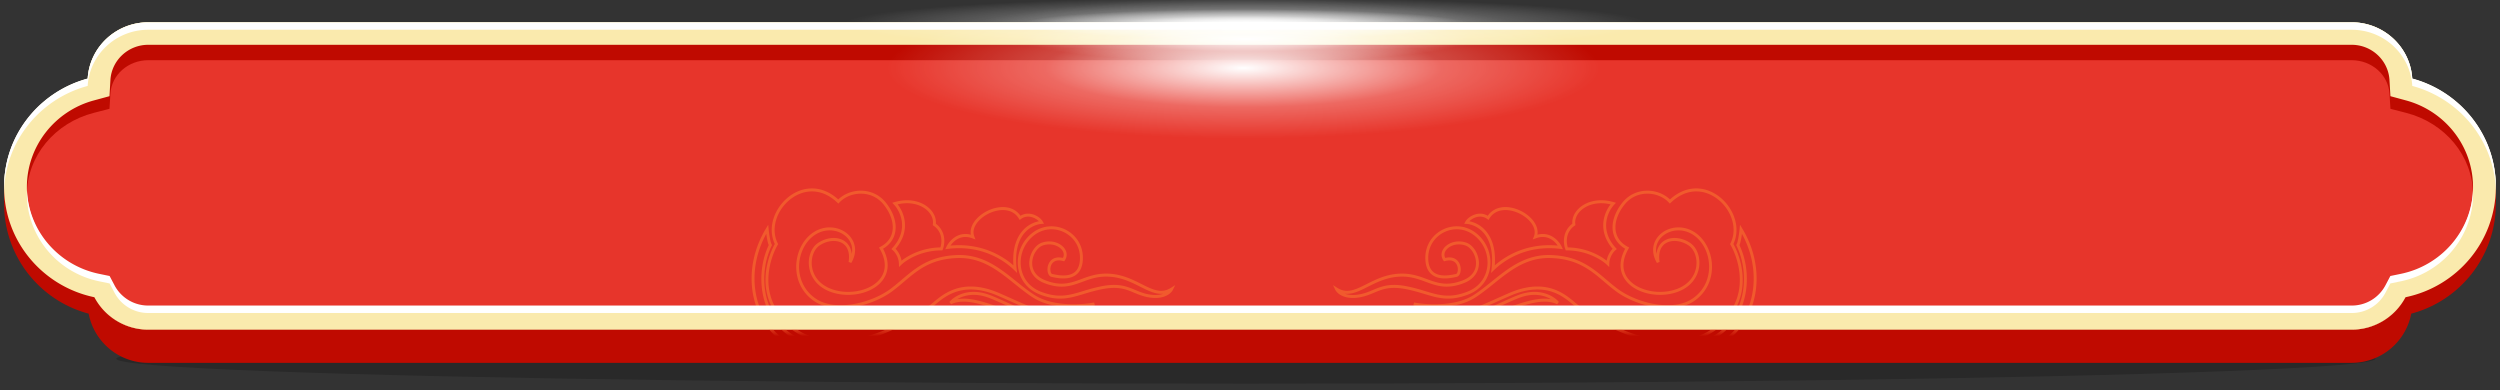 <svg xmlns="http://www.w3.org/2000/svg" xmlns:xlink="http://www.w3.org/1999/xlink" width="301" height="47" fill="none" viewBox="0 0 301 47">
  <rect x="0" y="0" width="301" height="47" fill="#333333" stroke="none"/>
  <ellipse cx="150" cy="43.192" fill="#000" fill-opacity=".2" rx="136" ry="3"/>
  <path fill="#BF0A00" d="M10.673 37.763C4.813 36.21.494 30.885.494 24.553c0-6.29 4.262-11.588 10.063-13.18.22-3.828 3.403-6.865 7.297-6.865h265.281c3.894 0 7.077 3.037 7.297 6.866 5.801 1.59 10.062 6.888 10.062 13.179 0 6.332-4.318 11.658-10.178 13.21a7.31 7.31 0 0 1-7.181 5.923H17.855a7.306 7.306 0 0 1-7.182-5.923"/>
  <use xlink:href="#a" stroke-width="1.827"/>
  <mask id="b" width="301" height="38" x="0" y="2" maskUnits="userSpaceOnUse" style="mask-type:alpha">
    <use xlink:href="#a" stroke-width="1.827"/>
  </mask>
  <g fill="#F15A2D" fill-rule="evenodd" clip-rule="evenodd" mask="url(#b)">
    <path d="M94.839 23.795c-1.596 1.323-2.47 3.631-1.55 5.584-.603 1.074-1.238 2.894-1.106 4.857.137 2.027 1.094 4.193 3.715 5.828 3.216 2.006 6.965 1.433 10.017.303 2.577-.955 4.693-2.322 5.609-2.913q.254-.167.38-.241c.149-.089.312-.217.486-.361l.195-.164h.001q.182-.155.393-.326c.435-.35.96-.73 1.607-1.02 1.285-.577 3.073-.817 5.606.285q.81.354 1.511.669c.641.286 1.221.546 1.758.77.933.387 1.755.675 2.576.82 1.654.292 3.28.002 5.796-1.125l-.103-.342c-.731.146-1.976.276-3.316.191-1.342-.085-2.76-.386-3.855-1.087-.697-.447-1.365-.977-2.044-1.523l-.148-.118c-.63-.507-1.271-1.023-1.948-1.486-1.462-1.001-3.101-1.766-5.196-1.687-3.301.124-4.966 1.54-6.643 2.964-.435.37-.872.74-1.338 1.09-1.123.84-2.788 1.558-4.481 1.848-1.696.29-3.386.148-4.586-.686-1.486-1.033-2.06-2.64-1.95-4.163.111-1.53.908-2.957 2.14-3.628 1.206-.657 2.543-.443 3.386.246.421.343.714.801.813 1.324a2.2 2.2 0 0 1-.013.873 2.5 2.5 0 0 0-.203-.755 1.93 1.93 0 0 0-.987-.974c-.838-.37-1.943-.206-2.847.386-1.63 1.065-1.762 4.594 1.324 5.842 1.755.71 3.96.508 5.429-.424.737-.469 1.3-1.129 1.514-1.963.204-.793.084-1.717-.461-2.741.989-.584 1.476-1.466 1.515-2.452.042-1.028-.402-2.144-1.209-3.136-1.531-1.877-4.247-1.744-5.7-.346-1.03-.935-2.127-1.33-3.173-1.328-1.084.002-2.1.434-2.914 1.11m5.974.6c-1.008-.962-2.068-1.35-3.059-1.349-.994.003-1.934.398-2.696 1.03-1.535 1.273-2.306 3.454-1.415 5.227l.045.089-.05.086c-.59 1.015-1.236 2.807-1.106 4.733.13 1.913 1.026 3.971 3.547 5.544 3.08 1.922 6.701 1.39 9.718.273 2.533-.939 4.605-2.276 5.533-2.874q.265-.173.4-.254a4 4 0 0 0 .442-.33l.188-.157q.187-.16.404-.335c.446-.36.998-.759 1.682-1.066 1.378-.62 3.267-.855 5.882.283.549.239 1.053.464 1.521.673.636.285 1.208.54 1.743.763.924.385 1.719.66 2.504.8 1.278.225 2.551.09 4.336-.578a15 15 0 0 1-2.039.017c-1.369-.087-2.853-.395-4.018-1.141-.715-.459-1.396-1-2.075-1.544l-.146-.117c-.631-.509-1.263-1.017-1.928-1.472-1.428-.978-2.995-1.702-4.99-1.627-3.173.12-4.738 1.446-6.402 2.858-.444.377-.896.76-1.386 1.127-1.172.878-2.889 1.614-4.629 1.913-1.737.297-3.534.165-4.839-.743-1.603-1.114-2.22-2.852-2.103-4.49.118-1.63.968-3.18 2.325-3.92 1.329-.724 2.816-.493 3.766.283.477.39.822.92.939 1.538.118.62.003 1.314-.414 2.023l-.322-.123c.106-.664.036-1.177-.139-1.559a1.57 1.57 0 0 0-.809-.797c-.707-.312-1.69-.185-2.522.359-1.359.889-1.587 4.049 1.265 5.203 1.657.67 3.747.474 5.118-.396.682-.433 1.174-1.025 1.359-1.748.185-.72.072-1.601-.514-2.629l-.094-.165.165-.087c.992-.524 1.45-1.334 1.486-2.235.037-.913-.358-1.944-1.128-2.889-1.427-1.75-4.012-1.578-5.301-.205l-.119.127z"/>
    <path d="M111.35 24.678c-.909-.553-2.202-.77-3.642-.344l-.281.083.205.216c.385.406.843 1.16.954 2.084.109.915-.12 2.013-1.133 3.128l-.131.144.15.121c.236.192.735.802.757 1.643l.011.403.284-.277c.58-.566 2.378-1.73 4.822-1.73h.117l.045-.112c.133-.333.244-.882.153-1.468a2.47 2.47 0 0 0-.982-1.632c.074-.883-.462-1.732-1.329-2.26m-.177.31c.824.502 1.252 1.275 1.147 2.009l-.016.112.092.063c.59.411.841.948.92 1.453.07.45.002.877-.091 1.164-2.2.034-3.888.963-4.68 1.6a2.77 2.77 0 0 0-.717-1.433c.981-1.147 1.222-2.298 1.105-3.283a4.23 4.23 0 0 0-.856-2.066c1.242-.299 2.331-.083 3.096.381m3.833 3.543c.485-.304 1.117-.472 1.881-.273-.092-.539.079-1.073.399-1.54.386-.564.999-1.048 1.685-1.37.686-.32 1.46-.485 2.177-.39.668.087 1.286.402 1.72 1.02.531-.321 1.101-.304 1.577-.141.512.175.943.529 1.117.855l.132.249-.275.017c-.59.039-1.461.35-2.125 1.164-.66.81-1.132 2.14-.889 4.25l.057.496-.351-.344c-1.095-1.071-3.811-3.073-7.979-2.56l-.32.04.143-.298a2.97 2.97 0 0 1 1.051-1.175m7.665-2.21c-.372-.614-.934-.923-1.568-1.006-.637-.084-1.347.062-1.988.362-.642.3-1.2.748-1.543 1.249-.343.5-.46 1.033-.268 1.535l.143.374-.366-.138c-.799-.302-1.428-.15-1.893.142a2.6 2.6 0 0 0-.747.73c3.739-.346 6.306 1.27 7.573 2.382-.136-1.927.33-3.224 1.012-4.061a3.52 3.52 0 0 1 2.055-1.251 2 2 0 0 0-.746-.46c-.443-.152-.955-.148-1.413.194l-.152.112z"/>
    <path d="M124.212 28.109c2.49-2.02 6.167-.265 6.167 2.934 0 .789-.192 1.354-.51 1.745-.319.39-.747.587-1.179.675-.766.155-1.592-.022-1.967-.103l-.112-.023c-.26-.052-.401-.316-.458-.562a1.65 1.65 0 0 1 .051-.88c.102-.299.3-.584.622-.752.297-.154.679-.199 1.15-.091a.8.8 0 0 0 .074-.588c-.058-.225-.213-.447-.451-.63-.476-.366-1.247-.55-2.047-.277-.294.1-.587.344-.822.686a2.6 2.6 0 0 0-.442 1.205c-.044.438.031.888.273 1.289s.659.766 1.321 1.02c.854.33 1.555.424 2.177.388.624-.036 1.179-.202 1.746-.404q.199-.07.401-.146c1.016-.375 2.12-.782 3.693-.615 1.418.15 2.561.726 3.546 1.222q.269.136.523.26c1.112.537 2.01.823 3.001.2l.525-.33-.278.566c-.229.465-1.098 1.179-2.799.925-.752-.112-1.334-.356-1.885-.587-.22-.092-.434-.182-.652-.26-.771-.279-1.659-.452-3.143-.166-.749.144-1.397.33-1.999.51l-.233.07-.007.003c-.511.154-.997.3-1.483.405-1.136.244-2.281.259-3.845-.353-1.593-.623-2.458-1.956-2.609-3.386a4.5 4.5 0 0 1 1.651-3.95m5.817 2.934c0-2.877-3.325-4.497-5.601-2.65a4.14 4.14 0 0 0-1.519 3.627c.136 1.3.919 2.515 2.385 3.088 1.496.585 2.572.569 3.65.337.471-.1.942-.243 1.454-.398l.242-.073a20 20 0 0 1 2.033-.519c1.546-.297 2.496-.118 3.322.18.248.09.478.186.706.282.536.225 1.058.444 1.766.55.698.104 1.225.032 1.608-.106-.756.086-1.49-.203-2.255-.573q-.265-.13-.539-.267c-.985-.495-2.067-1.039-3.417-1.182-1.491-.158-2.523.221-3.538.595q-.203.075-.407.148c-.576.205-1.167.384-1.84.423-.675.038-1.424-.064-2.32-.41-.721-.277-1.205-.689-1.494-1.168a2.44 2.44 0 0 1-.325-1.517 3 3 0 0 1 .505-1.375c.264-.386.614-.69.997-.82.906-.309 1.797-.108 2.366.33.284.22.497.505.58.826.085.326.031.672-.189.991l-.071.102-.117-.033c-.47-.13-.801-.084-1.027.034a.94.94 0 0 0-.451.55 1.3 1.3 0 0 0-.04.676c.049.209.136.282.184.292l.121.025c.383.081 1.135.241 1.824.101.38-.077.726-.243.979-.553.252-.31.428-.784.428-1.513m-37.536-3.98-.271.448c-2.477 4.092-2.187 8.856.21 11.944 2.407 3.1 6.896 4.465 12.717 1.847l-.112-.34c-6.12 1.6-9.765.02-11.573-2.547-1.82-2.584-1.825-6.223-.555-8.826l.043-.089-.05-.085a1.4 1.4 0 0 1-.113-.316 6 6 0 0 1-.108-.506 14 14 0 0 1-.137-1.005zm-.234 1.089c.022.163.048.336.078.506.034.19.072.375.115.537.03.114.065.224.105.315-1.28 2.7-1.265 6.436.624 9.117 1.673 2.374 4.781 3.88 9.656 3.157-4.634 1.37-8.146.004-10.132-2.555-2.209-2.845-2.568-7.208-.446-11.077m22.043 8.205c.563-.687 2.276-1.768 4.75-.883.567.203 1.229.503 1.954.832q.368.168.757.34c1.026.458 2.156.928 3.331 1.26 2.352.665 4.864.769 7.097-.874l.232.267c-.745.864-3.272 2.425-6.722 1.776-1.564-.295-3.157-.881-4.662-1.435-.549-.202-1.086-.4-1.606-.578-.979-.334-1.898-.599-2.732-.7s-1.569-.036-2.19.274zm4.636-.542c-1.642-.587-2.904-.25-3.673.204a5 5 0 0 1 1.477-.015c.87.105 1.816.38 2.801.716a76 76 0 0 1 1.639.59c1.497.55 3.048 1.121 4.582 1.41a8.1 8.1 0 0 0 3.478-.087c-1.427.215-2.872.008-4.24-.379-1.2-.339-2.347-.818-3.378-1.276l-.771-.348c-.72-.326-1.363-.617-1.915-.815m88.212-12.02c1.596 1.323 2.47 3.631 1.549 5.584.603 1.074 1.239 2.894 1.107 4.857-.137 2.027-1.094 4.193-3.716 5.828-3.216 2.006-6.965 1.433-10.016.303-2.577-.955-4.693-2.322-5.609-2.913q-.255-.167-.38-.241a4 4 0 0 1-.487-.361l-.195-.164a26 26 0 0 0-.393-.326c-.435-.35-.961-.73-1.607-1.02-1.285-.577-3.074-.817-5.607.285q-.808.354-1.51.669c-.641.286-1.221.546-1.758.77-.933.387-1.755.675-2.577.82-1.654.292-3.279.002-5.795-1.125l.102-.342c.732.146 1.977.276 3.316.191 1.343-.085 2.761-.386 3.855-1.087.697-.447 1.366-.977 2.045-1.523l.147-.118c.63-.507 1.272-1.023 1.948-1.486 1.463-1.001 3.102-1.766 5.197-1.687 3.3.124 4.966 1.54 6.642 2.964.436.37.872.74 1.338 1.09 1.124.84 2.788 1.558 4.481 1.848 1.697.29 3.387.148 4.586-.686 1.487-1.033 2.06-2.64 1.95-4.163-.11-1.53-.907-2.957-2.14-3.628-1.205-.657-2.542-.443-3.385.246a2.26 2.26 0 0 0-.814 1.324 2.2 2.2 0 0 0 .014.873q.049-.422.203-.755c.213-.465.565-.787.987-.974.838-.37 1.943-.206 2.847.386 1.629 1.065 1.762 4.594-1.324 5.842-1.755.71-3.961.508-5.429-.424-.738-.469-1.301-1.129-1.514-1.963-.204-.793-.084-1.717.461-2.741-.989-.584-1.476-1.466-1.516-2.452-.041-1.028.402-2.144 1.21-3.136 1.531-1.877 4.247-1.744 5.699-.346 1.031-.935 2.128-1.33 3.174-1.328 1.084.002 2.099.434 2.914 1.11m-5.974.6c1.008-.962 2.067-1.35 3.059-1.349.994.003 1.934.398 2.696 1.03 1.535 1.273 2.306 3.454 1.414 5.227l-.044.089.05.086c.589 1.015 1.236 2.807 1.106 4.733-.129 1.913-1.026 3.971-3.548 5.544-3.08 1.922-6.7 1.39-9.717.273-2.534-.939-4.605-2.276-5.533-2.874q-.265-.173-.4-.254a4 4 0 0 1-.442-.33l-.188-.157q-.187-.16-.404-.335c-.446-.36-.998-.759-1.682-1.066-1.378-.62-3.267-.855-5.882.283-.549.239-1.053.464-1.521.673-.636.285-1.208.54-1.743.763-.925.385-1.719.66-2.505.8-1.278.225-2.55.09-4.335-.578a15 15 0 0 0 2.039.017c1.368-.087 2.853-.395 4.018-1.141.715-.459 1.396-1 2.075-1.544l.145-.117c.632-.509 1.264-1.017 1.929-1.472 1.428-.978 2.995-1.702 4.99-1.627 3.173.12 4.738 1.446 6.402 2.858.444.377.895.76 1.386 1.127 1.172.878 2.888 1.614 4.629 1.913 1.737.297 3.533.165 4.839-.743 1.602-1.114 2.221-2.852 2.103-4.49-.118-1.63-.969-3.18-2.325-3.92-1.329-.724-2.816-.493-3.766.283-.477.39-.822.92-.94 1.538-.117.62-.002 1.314.415 2.023l.322-.123c-.106-.664-.037-1.177.139-1.559.174-.38.459-.642.809-.797.707-.312 1.69-.185 2.522.359 1.359.889 1.587 4.049-1.265 5.203-1.657.67-3.747.474-5.118-.396-.682-.433-1.174-1.025-1.36-1.748-.184-.72-.071-1.601.515-2.629l.093-.165-.164-.087c-.992-.524-1.45-1.334-1.486-2.235-.037-.913.358-1.944 1.128-2.889 1.427-1.75 4.012-1.578 5.301-.205l.119.127z"/>
    <path d="M190.639 24.678c.909-.553 2.202-.77 3.641-.344l.282.083-.205.216a3.8 3.8 0 0 0-.954 2.084c-.109.915.12 2.013 1.133 3.128l.13.144-.149.121c-.236.192-.736.802-.757 1.643l-.011.403-.284-.277c-.58-.566-2.378-1.73-4.823-1.73h-.117l-.044-.112a2.9 2.9 0 0 1-.153-1.468 2.47 2.47 0 0 1 .982-1.632c-.074-.883.461-1.732 1.329-2.26m.177.31c-.824.502-1.252 1.275-1.148 2.009l.016.112-.091.063a2.12 2.12 0 0 0-.92 1.453c-.07.45-.002.877.091 1.164 2.2.034 3.888.963 4.68 1.6.11-.663.457-1.165.717-1.433-.981-1.147-1.223-2.298-1.105-3.283.104-.864.481-1.59.856-2.066-1.243-.299-2.332-.083-3.096.381m-3.833 3.543c-.485-.304-1.117-.472-1.881-.273.092-.539-.079-1.073-.399-1.54-.386-.564-.999-1.048-1.685-1.37-.686-.32-1.461-.485-2.177-.39-.668.087-1.286.402-1.72 1.02-.531-.321-1.102-.304-1.577-.141-.512.175-.943.529-1.117.855l-.132.249.274.017c.591.039 1.462.35 2.126 1.164.66.81 1.132 2.14.889 4.25l-.057.496.351-.344c1.095-1.071 3.811-3.073 7.979-2.56l.32.04-.143-.298a2.97 2.97 0 0 0-1.051-1.175m-7.666-2.21c.373-.614.935-.923 1.568-1.006.638-.084 1.347.062 1.989.362s1.2.748 1.543 1.249c.342.5.46 1.033.268 1.535l-.144.374.366-.138c.8-.302 1.429-.15 1.894.142.329.206.579.484.747.73-3.739-.346-6.306 1.27-7.574 2.382.137-1.927-.329-3.224-1.012-4.061a3.5 3.5 0 0 0-2.054-1.251c.172-.175.434-.354.746-.46.443-.152.954-.148 1.413.194l.151.112z"/>
    <path d="M177.777 28.109c-2.49-2.02-6.167-.265-6.167 2.934 0 .789.191 1.354.51 1.745.319.39.746.587 1.179.675.765.155 1.592-.022 1.967-.103l.111-.023c.261-.052.402-.316.459-.562a1.66 1.66 0 0 0-.051-.88 1.3 1.3 0 0 0-.622-.752c-.297-.154-.679-.199-1.15-.091a.8.8 0 0 1-.075-.588c.059-.225.214-.447.452-.63.475-.366 1.247-.55 2.047-.277.293.1.587.344.821.686.233.34.398.765.443 1.205.044.438-.031.888-.273 1.289s-.659.766-1.321 1.02c-.855.33-1.555.424-2.177.388-.625-.036-1.179-.202-1.746-.404q-.199-.07-.401-.146c-1.017-.375-2.12-.782-3.694-.615-1.417.15-2.56.726-3.545 1.222q-.27.136-.523.26c-1.113.537-2.011.823-3.001.2l-.526-.33.279.566c.229.465 1.098 1.179 2.799.925.752-.112 1.334-.356 1.885-.587.219-.092.434-.182.652-.26.771-.279 1.659-.452 3.143-.166.749.144 1.397.33 1.999.51l.233.07.007.003c.511.154.996.3 1.483.405 1.136.244 2.281.259 3.845-.353 1.593-.623 2.458-1.956 2.608-3.386a4.5 4.5 0 0 0-1.65-3.95m-5.818 2.934c0-2.877 3.325-4.497 5.602-2.65a4.14 4.14 0 0 1 1.519 3.627c-.137 1.3-.919 2.515-2.385 3.088-1.496.585-2.573.569-3.65.337-.472-.1-.942-.243-1.454-.398l-.243-.073a20 20 0 0 0-2.032-.519c-1.546-.297-2.497-.118-3.322.18-.248.09-.479.186-.707.282-.535.225-1.058.444-1.765.55-.698.104-1.225.032-1.609-.106.757.086 1.491-.203 2.256-.573q.265-.13.539-.267c.985-.495 2.067-1.039 3.417-1.182 1.491-.158 2.523.221 3.538.595q.203.075.407.148c.576.205 1.167.384 1.84.423.675.038 1.424-.064 2.319-.41.721-.277 1.206-.689 1.495-1.168a2.43 2.43 0 0 0 .324-1.517 3 3 0 0 0-.504-1.375c-.264-.386-.614-.69-.997-.82-.907-.309-1.797-.108-2.366.33-.285.22-.497.505-.58.826a1.18 1.18 0 0 0 .189.991l.07.102.117-.033c.471-.13.802-.084 1.028.034.227.118.372.32.45.55.079.232.086.483.041.676-.049.209-.136.282-.185.292l-.12.025c-.383.081-1.135.241-1.824.101-.38-.077-.727-.243-.979-.553s-.429-.784-.429-1.513m37.537-3.98.271.448c2.477 4.092 2.187 8.856-.211 11.944-2.406 3.1-6.895 4.465-12.716 1.847l.112-.34c6.121 1.6 9.764.02 11.573-2.547 1.82-2.584 1.825-6.223.555-8.826l-.043-.089.05-.085q.052-.087.113-.316c.039-.147.075-.322.108-.506.065-.367.113-.758.137-1.005zm.234 1.089a13 13 0 0 1-.078.506 7 7 0 0 1-.115.537c-.03.114-.065.224-.105.315 1.28 2.7 1.265 6.436-.624 9.117-1.673 2.374-4.782 3.88-9.656 3.157 4.633 1.37 8.146.004 10.132-2.555 2.209-2.845 2.568-7.208.446-11.077m-22.043 8.205c-.563-.687-2.277-1.768-4.751-.883-.566.203-1.228.503-1.953.832q-.368.168-.757.34c-1.027.458-2.156.928-3.332 1.26-2.352.665-4.863.769-7.097-.874l-.232.267c.746.864 3.273 2.425 6.723 1.776 1.564-.295 3.157-.881 4.662-1.435.549-.202 1.086-.4 1.606-.578.979-.334 1.898-.599 2.732-.7.833-.1 1.569-.036 2.19.274zm-4.636-.542c1.642-.587 2.904-.25 3.673.204a5 5 0 0 0-1.477-.015c-.87.105-1.816.38-2.801.716a76 76 0 0 0-1.639.59c-1.497.55-3.048 1.121-4.582 1.41a8.1 8.1 0 0 1-3.478-.087c1.426.215 2.872.008 4.24-.379 1.2-.339 2.347-.818 3.378-1.276l.771-.348c.719-.326 1.363-.617 1.915-.815"/>
  </g>
  <path fill="#BF0A00" fill-rule="evenodd" d="M283.134 39.686c2.825 0 5.276-1.498 6.493-3.69 6.207-1.22 10.867-6.367 10.867-12.53 0-5.893-4.261-10.857-10.063-12.347-.219-3.587-3.403-6.433-7.297-6.433H17.854c-3.894 0-7.077 2.846-7.297 6.433C4.771 12.605.516 17.548.494 23.422v.09c.023 6.142 4.675 11.266 10.868 12.484 1.217 2.192 3.668 3.69 6.493 3.69zM13.795 34.817l-.598-1.077-1.27-.25c-4.965-.976-8.692-5.096-8.692-10.024 0-4.71 3.407-8.685 8.05-9.878l1.896-.487.113-1.836c.137-2.24 2.128-4.018 4.56-4.018h265.28c2.433 0 4.423 1.778 4.561 4.018l.112 1.835 1.898.488c4.642 1.193 8.048 5.167 8.048 9.878 0 4.928-3.726 9.048-8.691 10.024l-1.271.25-.597 1.077c-.765 1.377-2.298 2.308-4.06 2.308H17.854c-1.761 0-3.295-.931-4.059-2.308" clip-rule="evenodd"/>
  <path fill="#FAEAAD" fill-rule="evenodd" d="m13.197 33.4.598 1.14a4.58 4.58 0 0 0 4.06 2.439h265.28a4.58 4.58 0 0 0 4.059-2.44l.598-1.138 1.271-.265c4.964-1.032 8.69-5.388 8.69-10.596 0-4.98-3.406-9.182-8.048-10.443l-1.897-.516-.113-1.94c-.137-2.368-2.127-4.248-4.56-4.248H17.855c-2.434 0-4.424 1.88-4.562 4.248l-.112 1.94-1.897.516c-4.642 1.26-8.049 5.462-8.049 10.443 0 5.208 3.726 9.564 8.691 10.596zm-2.64-23.914C4.756 11.062.494 16.31.494 22.54c0 6.515 4.66 11.955 10.867 13.246a7.32 7.32 0 0 0 6.493 3.9h265.281a7.32 7.32 0 0 0 6.492-3.9c6.208-1.291 10.867-6.732 10.867-13.246 0-6.23-4.261-11.478-10.062-13.054-.22-3.792-3.403-6.8-7.297-6.8H17.855c-3.895 0-7.078 3.008-7.298 6.8" clip-rule="evenodd"/>
  <path fill="#fff" d="m13.795 34.363-.598-1.133-1.27-.262c-4.822-.998-8.474-5.11-8.682-10.09q-.01.224-.01.449c0 5.18 3.726 9.511 8.691 10.538l1.27.263.599 1.132a4.58 4.58 0 0 0 4.06 2.426h265.287a4.58 4.58 0 0 0 4.06-2.426l.597-1.132 1.271-.263c4.965-1.027 8.691-5.358 8.691-10.538q0-.225-.01-.449c-.207 4.98-3.86 9.092-8.681 10.09l-1.271.262-.597 1.133a4.58 4.58 0 0 1-4.06 2.425H17.854a4.58 4.58 0 0 1-4.06-2.425"/>
  <path fill="#fff" d="M.494 22.43c0-6.196 4.262-11.414 10.063-12.981.22-3.772 3.403-6.763 7.297-6.763h265.288c3.894 0 7.077 2.991 7.297 6.763 5.801 1.567 10.063 6.785 10.063 12.98q0 .225-.008.45c-.2-5.999-4.394-11.004-10.055-12.533-.22-3.771-3.403-6.763-7.297-6.763H17.854c-3.894 0-7.077 2.992-7.297 6.763C4.897 11.875.702 16.88.502 22.878a14 14 0 0 1-.008-.448"/>
  <g style="mix-blend-mode:overlay">
    <ellipse cx="149.704" cy="8.186" fill="url(#c)" rx="42.982" ry="8.5"/>
    <ellipse cx="149.994" cy="4.686" fill="url(#d)" rx="26.985" ry="2.782"/>
  </g>
  <g style="mix-blend-mode:lighten">
    <ellipse cx="149.994" cy="2.906" fill="url(#e)" rx="48.5" ry="3.221"/>
    <ellipse cx="149.994" cy="2.907" fill="url(#f)" rx="26.985" ry="1.792"/>
  </g>
  <defs>
    <radialGradient id="c" cx="0" cy="0" r="1" gradientTransform="matrix(0 8.5 -42.982 0 149.704 8.186)" gradientUnits="userSpaceOnUse">
      <stop stop-color="#fff"/>
      <stop offset=".556" stop-color="#fff" stop-opacity=".26"/>
      <stop offset="1" stop-color="#fff" stop-opacity="0"/>
    </radialGradient>
    <radialGradient id="d" cx="0" cy="0" r="1" gradientTransform="matrix(0 2.782 -26.985 0 149.994 4.686)" gradientUnits="userSpaceOnUse">
      <stop stop-color="#fff"/>
      <stop offset=".556" stop-color="#fff" stop-opacity=".26"/>
      <stop offset="1" stop-color="#fff" stop-opacity="0"/>
    </radialGradient>
    <radialGradient id="e" cx="0" cy="0" r="1" gradientTransform="matrix(0 3.221 -48.5 0 149.994 2.906)" gradientUnits="userSpaceOnUse">
      <stop stop-color="#fff"/>
      <stop offset=".556" stop-color="#fff" stop-opacity=".26"/>
      <stop offset="1" stop-color="#fff" stop-opacity="0"/>
    </radialGradient>
    <radialGradient id="f" cx="0" cy="0" r="1" gradientTransform="matrix(0 1.792 -26.985 0 149.994 2.907)" gradientUnits="userSpaceOnUse">
      <stop stop-color="#fff"/>
      <stop offset=".556" stop-color="#fff" stop-opacity=".26"/>
      <stop offset="1" stop-color="#fff" stop-opacity="0"/>
    </radialGradient>
    <path id="a" fill="#E7352B" stroke="#FAEAAD" d="m12.17 35.36-.2-.381-.422-.088c-5.8-1.206-10.14-6.286-10.14-12.351 0-5.801 3.969-10.7 9.389-12.172l.634-.172.039-.657c.19-3.302 2.967-5.94 6.385-5.94h265.279c3.417 0 6.194 2.638 6.385 5.94l.038.657.635.172c5.42 1.472 9.389 6.37 9.389 12.172 0 6.065-4.34 11.145-10.14 12.351l-.423.088-.2.382a6.41 6.41 0 0 1-5.684 3.411H17.855a6.41 6.41 0 0 1-5.684-3.411Z"/>
  </defs>
</svg>
